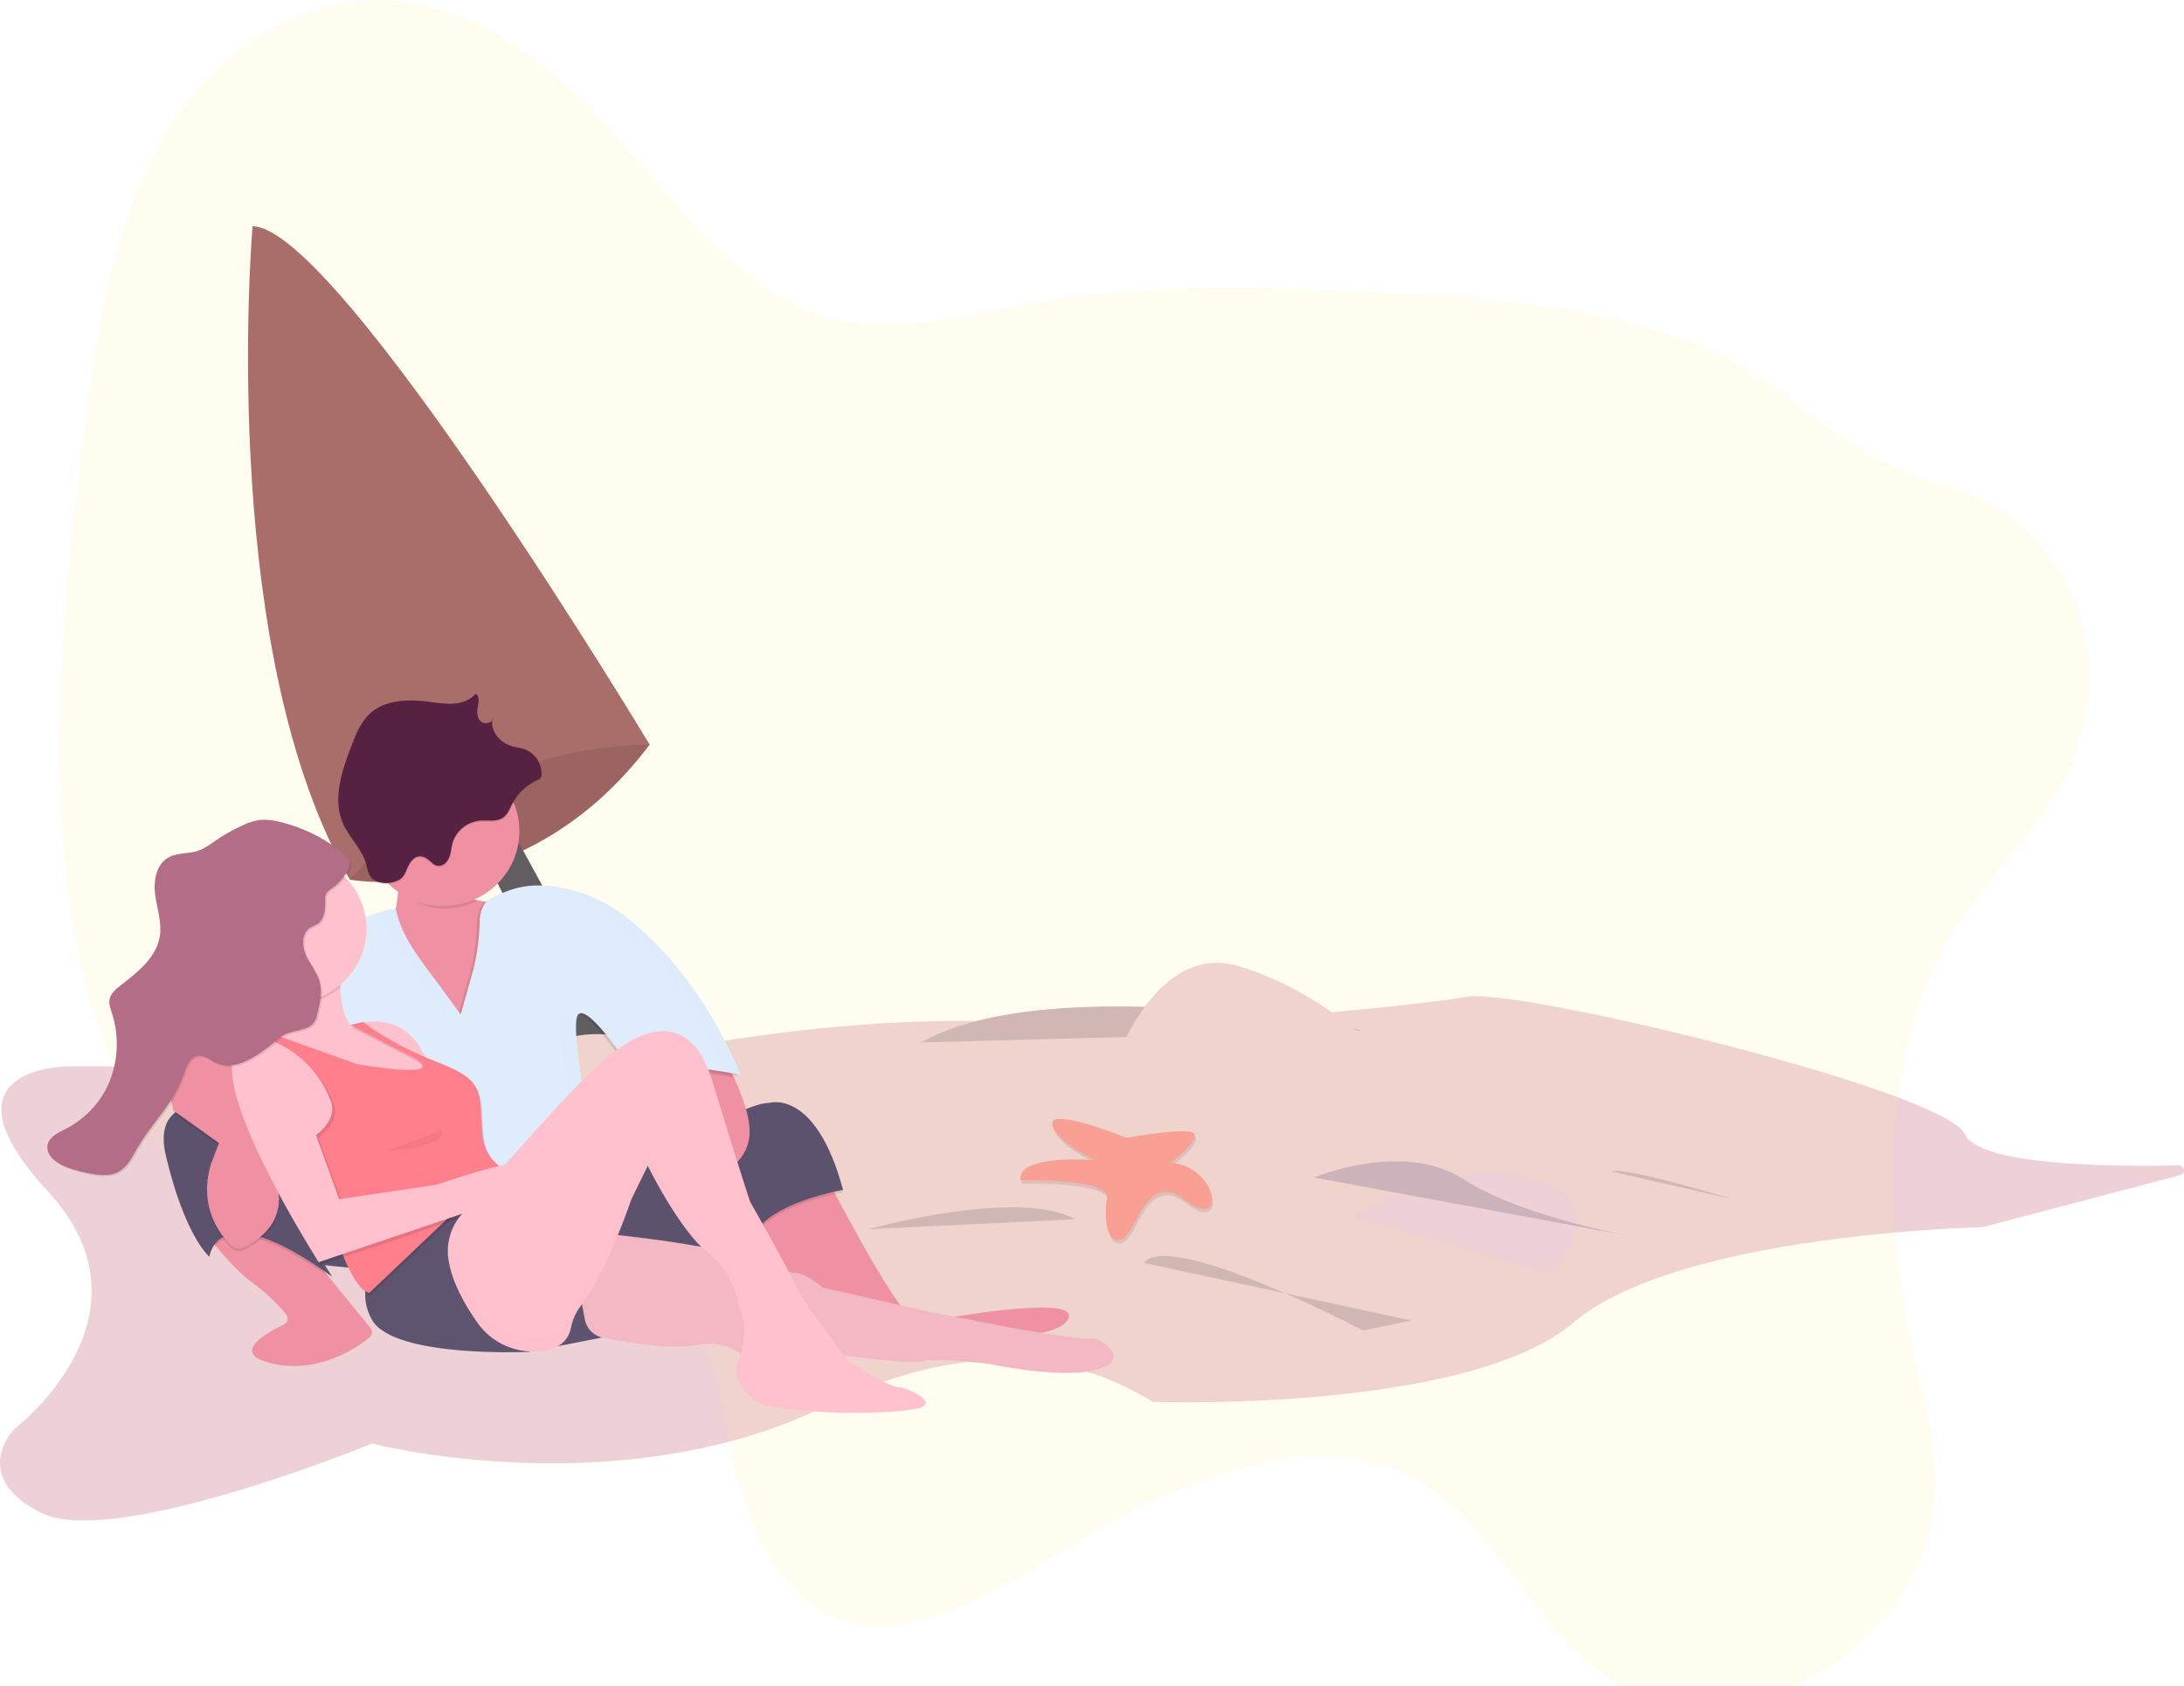 <svg width="114" height="88" viewBox="0 0 114 88" fill="none" xmlns="http://www.w3.org/2000/svg">
<path d="M18.259 45.917C18.259 45.917 27.353 47.576 33.91 38.868C33.91 38.868 28.411 33.582 24.604 34.722C20.797 35.862 18.259 42.6 18.259 42.6V45.917Z" fill="#A0616A"/>
<path opacity="0.1" d="M18.259 45.917C18.259 45.917 27.353 47.576 33.91 38.868C33.91 38.868 28.411 33.582 24.604 34.722C20.797 35.862 18.259 42.6 18.259 42.6V45.917Z" fill="black"/>
<path d="M22.383 38.868L31.689 57.631L33.91 56.491L24.287 38.868H22.383Z" fill="#504F60"/>
<path d="M33.91 38.868C32.225 38.885 30.548 39.104 28.916 39.52C26.666 40.103 24.526 41.037 22.58 42.288C19.766 44.085 18.259 45.917 18.259 45.917C11.549 34.357 13.049 13.503 13.175 11.91V11.909C13.177 11.884 13.178 11.863 13.179 11.848C13.181 11.825 13.183 11.813 13.183 11.813C17.624 11.813 33.91 38.868 33.91 38.868Z" fill="#A0616A"/>
<path d="M113.803 61.341L103.495 64.058C103.495 64.058 87.632 64.369 82.133 69.034C76.634 73.698 60.666 73.18 60.242 73.18C59.819 73.18 53.897 68.101 43.111 73.387C32.324 78.674 19.422 75.357 19.422 75.357C19.422 75.357 5.991 80.851 2.184 78.985C-1.623 77.119 0.704 74.631 0.704 74.631C0.704 74.631 8.529 68.723 2.502 62.192C-3.526 55.661 3.559 55.661 3.559 55.661H23.947C25.611 55.676 27.253 55.289 28.728 54.535C30.321 53.7 32.195 53.967 33.449 54.318C34.533 54.62 35.673 54.68 36.784 54.494C47.018 52.793 53.548 53.28 56.262 53.651C57.391 53.805 58.535 53.832 59.67 53.733C63.129 53.438 70.305 52.811 74.202 52.357C75.274 52.232 76.098 52.121 76.528 52.033C77.734 51.787 83.426 52.874 89.183 54.328C95.545 55.934 101.988 57.989 102.544 59.186C103.309 60.836 110.057 60.912 113.728 60.828C113.793 60.827 113.856 60.849 113.906 60.89C113.955 60.931 113.988 60.989 113.997 61.052C114.006 61.115 113.992 61.179 113.956 61.232C113.92 61.286 113.866 61.324 113.803 61.341Z" fill="#EED1D7"/>
<path d="M73.673 68.93L71.135 69.448C71.135 69.448 61.089 64.162 59.714 65.924" fill="#CCB2BB"/>
<path d="M71.135 53.795C71.135 53.795 54.849 50.582 48.081 54.417L71.135 53.795Z" fill="#CCB2BB"/>
<path opacity="0.1" d="M58.882 59.57C58.882 59.57 54.81 57.939 54.988 58.871C55.166 59.803 57.247 60.735 57.247 60.735C57.247 60.735 53.145 60.386 53.324 61.784C53.324 61.784 58.02 61.668 57.841 62.716C57.663 63.765 57.841 65.163 58.614 64.872C59.387 64.581 59.862 61.202 61.943 62.833C64.023 64.464 63.726 61.143 61.17 60.852C61.17 60.852 62.537 59.861 62.418 59.395C62.299 58.929 58.882 59.57 58.882 59.57Z" fill="black"/>
<path d="M58.822 59.395C58.822 59.395 54.75 57.764 54.929 58.696C55.107 59.628 57.187 60.561 57.187 60.561C57.187 60.561 53.086 60.211 53.264 61.609C53.264 61.609 57.96 61.493 57.782 62.542C57.603 63.59 57.782 64.989 58.554 64.697C59.327 64.406 59.803 61.027 61.883 62.658C63.964 64.29 63.666 60.968 61.111 60.677C61.111 60.677 62.478 59.687 62.359 59.221C62.24 58.754 58.822 59.395 58.822 59.395Z" fill="#F89898"/>
<path d="M90.488 62.607C90.488 62.607 84.671 60.844 84.143 61.156L90.488 62.607Z" fill="#CCB2BB"/>
<path d="M45.331 64.162C45.331 64.162 53.157 61.985 56.118 63.643L45.331 64.162Z" fill="#CCB2BB"/>
<path d="M58.286 55.299C58.286 55.299 60.401 49.183 64.631 50.427C68.861 51.67 72.034 54.884 72.034 54.884L58.286 55.921V55.299Z" fill="#EED1D7"/>
<path d="M12.284 62.14C12.284 62.14 15.562 63.488 21.061 62.969C26.56 62.451 30.896 65.665 30.896 65.665" fill="#CCB2BB"/>
<path opacity="0.1" d="M101.924 48.676C97.778 55.449 98.436 64.609 100.14 71.816C100.711 74.229 101.371 76.776 100.829 79.49C100.165 82.808 97.856 85.435 95.531 86.947C91.294 89.704 86.492 89.683 83.029 86.892C80.036 84.48 78.096 80.238 75.038 77.958C69.92 74.142 62.818 76.572 56.628 80.263C52.249 82.874 47.425 86.175 43.428 84.384C40.616 83.124 38.895 79.496 38.117 75.535C37.741 73.623 37.526 71.533 36.631 70.082C36.099 69.22 35.36 68.648 34.593 68.181C27.594 63.917 18.015 67.658 11.273 62.817C6.719 59.547 4.187 52.717 3.413 45.391C2.639 38.064 3.433 30.206 4.405 22.467C5.096 16.968 6.014 11.077 8.887 6.576C11.926 1.815 16.656 -0.349 20.741 0.046C24.827 0.44 28.348 3.055 31.372 6.258C35.152 10.26 38.543 15.388 43.48 16.637C46.843 17.488 50.538 16.417 54.127 15.793C60.127 14.751 66.028 14.963 71.887 15.262C77.496 15.548 83.138 15.92 88.345 17.881C92.03 19.269 94.836 22.213 98.268 24.108C100.505 25.344 103.043 25.475 105.122 27.133C107.682 29.176 109.874 32.976 108.784 37.823C107.748 42.431 104.124 45.082 101.924 48.676Z" fill="#FFDF6C"/>
<g opacity="0.05">
<path opacity="0.05" d="M25.599 37.29C25.625 37.247 25.637 37.197 25.633 37.147C25.618 37.194 25.606 37.242 25.599 37.29Z" fill="url(#paint0_linear)"/>
</g>
<g opacity="0.05">
<path opacity="0.05" d="M25.599 37.219C25.625 37.176 25.637 37.126 25.633 37.076C25.618 37.122 25.606 37.17 25.599 37.219Z" fill="url(#paint1_linear)"/>
</g>
<g opacity="0.05">
<path opacity="0.05" d="M31.849 55.127C31.62 55.223 31.074 55.727 30.366 56.45C30.141 54.998 29.995 53.689 30.089 53.145C30.097 53.063 30.126 52.985 30.173 52.917C30.598 52.889 31.461 53.931 32.151 54.872C31.96 55.022 31.849 55.127 31.849 55.127Z" fill="url(#paint2_linear)"/>
</g>
<path d="M43.15 61.482C43.15 61.482 46.856 68.678 47.783 68.957C48.709 69.237 49.351 68.818 49.351 68.818C49.351 68.818 57.049 67.42 55.623 69.027C54.198 70.634 41.724 69.656 41.724 69.656L38.588 62.739L43.15 61.482Z" fill="#EF91A3"/>
<path opacity="0.1" d="M32.529 61.621C32.529 61.621 38.517 57.709 40.156 57.709C40.156 57.709 42.58 56.94 44.005 62.25C44.005 62.25 39.087 63.089 39.158 65.394L38.232 63.438L34.24 67.77L29.393 64.556L32.529 61.621Z" fill="black"/>
<path d="M32.529 61.482C32.529 61.482 38.517 57.569 40.156 57.569C40.156 57.569 42.58 56.8 44.005 62.11C44.005 62.11 39.087 62.949 39.158 65.254L38.232 63.298L34.24 67.63L29.393 64.416L32.529 61.482Z" fill="#5D526E"/>
<path d="M39.087 59.525C38.731 61.202 36.877 61.482 36.877 61.482L34.24 59.875C34.24 59.875 33.868 57.468 33.554 56.001C33.433 55.437 33.321 55.011 33.242 54.914C32.957 54.565 37.448 54.635 37.448 54.635C37.763 55.157 38.05 55.695 38.307 56.246C38.796 57.295 39.277 58.63 39.087 59.525Z" fill="#EF91A3"/>
<path d="M27.683 46.879L26.186 53.866L22.55 52.958C22.55 52.958 19.201 50.373 20.198 48.766C20.525 48.24 20.691 47.476 20.767 46.686C20.923 45.057 20.697 43.316 20.697 43.316C20.697 43.316 24.689 42.268 23.905 45.133C23.583 46.309 24.162 46.814 24.957 47C26.098 47.268 27.683 46.879 27.683 46.879Z" fill="#EF91A3"/>
<path opacity="0.1" d="M24.957 47C24.39 47.289 23.76 47.439 23.121 47.438C22.241 47.438 21.393 46.898 20.733 46.425C20.824 45.39 20.812 44.349 20.697 43.316C20.697 43.316 24.689 42.268 23.905 45.133C23.583 46.309 24.162 46.814 24.957 47Z" fill="black"/>
<path d="M23.121 47.298C25.325 47.298 27.112 45.547 27.112 43.386C27.112 41.225 25.325 39.473 23.121 39.473C20.916 39.473 19.129 41.225 19.129 43.386C19.129 45.547 20.916 47.298 23.121 47.298Z" fill="#EF91A3"/>
<path opacity="0.1" d="M22.822 51.548L23.905 53.028L24.521 50.839C24.759 49.963 24.884 49.062 24.894 48.156C24.899 47.772 25.027 47.398 25.259 47.089C26.37 46.495 27.195 46.181 28.594 46.322C29.981 46.471 31.299 46.994 32.4 47.834C36.56 50.966 38.517 56.172 38.517 56.172C38.517 56.172 32.815 55.054 33.1 56.311C33.1 56.311 30.605 52.399 30.035 53.028C29.465 53.656 31.247 61.971 31.247 61.971L19.557 62.809L16.492 54.844L16.634 48.905C16.634 48.905 19.664 47.543 20.305 47.543C20.53 47.543 20.496 47.466 20.59 47.822C20.956 49.195 21.979 50.395 22.822 51.548Z" fill="black"/>
<path opacity="0.1" d="M38.307 56.246C37.316 56.071 34.507 55.623 33.554 56C33.433 55.437 33.321 55.011 33.242 54.914C32.957 54.565 37.448 54.635 37.448 54.635C37.763 55.157 38.05 55.695 38.307 56.246Z" fill="black"/>
<path d="M22.965 51.478L24.047 52.958L24.663 50.769C24.901 49.893 25.027 48.992 25.037 48.086C25.042 47.702 25.169 47.329 25.402 47.019C26.512 46.425 27.337 46.112 28.737 46.252C30.124 46.401 31.441 46.924 32.542 47.764C36.703 50.896 38.659 56.102 38.659 56.102C38.659 56.102 32.957 54.984 33.242 56.242C33.242 56.242 30.747 52.329 30.177 52.958C29.607 53.587 31.389 61.901 31.389 61.901L19.699 62.739L16.634 54.774L16.777 48.836C16.777 48.836 19.806 47.473 20.448 47.473C20.672 47.473 20.638 47.397 20.733 47.753C21.099 49.125 22.122 50.325 22.965 51.478Z" fill="#DFECFB"/>
<path opacity="0.1" d="M20.35 46.15C19.949 46.22 19.483 46.087 19.287 45.738C19.21 45.564 19.155 45.381 19.124 45.194C18.917 44.398 18.24 43.804 17.907 43.051C17.345 41.781 17.838 40.325 18.333 39.029C18.576 38.392 18.837 37.729 19.355 37.277C20.152 36.583 21.34 36.566 22.396 36.703C22.825 36.758 23.255 36.833 23.686 36.799C24.116 36.766 24.557 36.609 24.829 36.281C25.059 36.427 24.974 36.764 24.927 37.029C24.881 37.289 24.919 37.595 25.134 37.755C25.348 37.916 25.748 37.783 25.731 37.52C25.538 38.079 25.964 38.698 26.512 38.942C26.695 39.021 26.887 39.076 27.084 39.104C27.415 39.15 27.717 39.313 27.934 39.562C28.151 39.812 28.268 40.13 28.263 40.457L28.263 40.463C28.269 40.536 28.252 40.609 28.215 40.672C28.169 40.723 28.111 40.761 28.046 40.782C27.492 41.031 27.04 41.454 26.761 41.985C26.613 42.268 26.502 42.596 26.229 42.768C25.895 42.98 25.456 42.874 25.059 42.905C24.73 42.935 24.418 43.062 24.162 43.267C23.907 43.473 23.72 43.748 23.625 44.059C23.533 44.382 23.545 44.735 23.339 45.022C23.295 45.087 23.237 45.142 23.17 45.184C23.103 45.225 23.027 45.252 22.949 45.263C22.64 45.296 22.497 45.024 22.276 44.884C21.754 44.554 21.422 44.99 21.257 45.4C21.076 45.851 20.95 46.045 20.35 46.15Z" fill="black"/>
<path d="M20.35 46.08C19.949 46.15 19.483 46.018 19.287 45.668C19.21 45.494 19.155 45.312 19.124 45.125C18.917 44.329 18.24 43.734 17.907 42.981C17.345 41.711 17.838 40.255 18.333 38.959C18.576 38.322 18.837 37.659 19.355 37.207C20.152 36.513 21.34 36.496 22.396 36.633C22.825 36.688 23.255 36.763 23.686 36.729C24.116 36.696 24.557 36.539 24.829 36.211C25.059 36.357 24.974 36.695 24.927 36.959C24.881 37.219 24.919 37.525 25.134 37.685C25.348 37.846 25.748 37.714 25.731 37.45C25.538 38.009 25.964 38.628 26.512 38.872C26.695 38.951 26.887 39.006 27.084 39.034C27.415 39.081 27.717 39.243 27.934 39.493C28.151 39.742 28.268 40.06 28.263 40.387L28.263 40.393C28.269 40.466 28.252 40.539 28.215 40.602C28.169 40.653 28.111 40.691 28.046 40.713C27.492 40.961 27.04 41.384 26.761 41.915C26.613 42.198 26.502 42.526 26.229 42.698C25.895 42.91 25.456 42.805 25.059 42.835C24.73 42.865 24.418 42.992 24.162 43.197C23.907 43.403 23.72 43.678 23.625 43.989C23.533 44.312 23.545 44.665 23.339 44.953C23.295 45.017 23.237 45.073 23.17 45.114C23.103 45.156 23.027 45.183 22.949 45.194C22.64 45.226 22.497 44.955 22.276 44.814C21.754 44.485 21.422 44.92 21.257 45.33C21.076 45.781 20.95 45.975 20.35 46.08Z" fill="#572142"/>
<g opacity="0.05">
<path opacity="0.05" d="M31.687 47.694C35.535 50.591 37.498 55.261 37.771 55.946C38.302 56.032 38.659 56.102 38.659 56.102C38.659 56.102 36.703 50.896 32.542 47.764C31.441 46.924 30.124 46.401 28.737 46.252C28.543 46.233 28.36 46.223 28.186 46.221C29.462 46.411 30.667 46.918 31.687 47.694Z" fill="black"/>
<path opacity="0.05" d="M19.878 47.683C20.243 49.055 21.266 50.255 22.11 51.408L23.192 52.888L23.416 52.094L22.965 51.478C22.122 50.325 21.099 49.125 20.733 47.753C20.638 47.397 20.672 47.473 20.448 47.473C20.246 47.492 20.047 47.535 19.857 47.603C19.863 47.627 19.87 47.653 19.878 47.683Z" fill="black"/>
<path opacity="0.05" d="M32.863 55.669C33.094 56.01 33.242 56.242 33.242 56.242C33.118 55.693 34.133 55.596 35.317 55.662C34.388 55.565 33.424 55.524 32.863 55.669Z" fill="black"/>
<path opacity="0.05" d="M30.093 53.183C29.757 52.872 29.472 52.722 29.322 52.888C28.752 53.517 30.534 61.831 30.534 61.831L19.65 62.611L19.699 62.739L31.389 61.901C31.389 61.901 29.838 54.662 30.093 53.183Z" fill="black"/>
</g>
<path d="M19.292 69.816C18.61 70.369 16.674 71.695 14.282 71.193C11.899 70.692 13.898 69.572 14.812 69.136C14.86 69.113 14.903 69.079 14.936 69.038C14.97 68.996 14.993 68.948 15.005 68.897C15.016 68.845 15.016 68.792 15.004 68.741C14.992 68.689 14.968 68.641 14.934 68.6C14.41 67.973 13.808 67.412 13.142 66.931C12.561 66.512 11.862 65.757 11.253 65.033V65.032C10.933 64.653 10.639 64.283 10.4 63.972C10.355 63.913 10.33 63.843 10.328 63.769C10.326 63.696 10.347 63.624 10.389 63.563C10.431 63.503 10.491 63.457 10.561 63.431C10.631 63.406 10.708 63.403 10.78 63.422L15.453 64.665C15.526 64.685 15.591 64.727 15.638 64.785L17.174 66.666L19.344 69.326C19.403 69.398 19.431 69.49 19.421 69.581C19.411 69.673 19.365 69.757 19.292 69.816Z" fill="#EF91A3"/>
<path opacity="0.1" d="M17.174 66.666C13.274 63.879 11.803 64.377 11.253 65.032C10.933 64.653 10.639 64.283 10.4 63.972C10.355 63.913 10.33 63.843 10.328 63.769C10.326 63.696 10.347 63.624 10.389 63.563C10.431 63.503 10.491 63.457 10.561 63.431C10.631 63.406 10.708 63.403 10.78 63.422L15.453 64.665C15.526 64.685 15.591 64.727 15.638 64.785L17.174 66.666Z" fill="black"/>
<path d="M13.926 58.058C13.926 58.058 7.653 56.032 8.651 60.294C9.649 64.556 10.932 65.604 10.932 65.604C10.932 65.604 11.289 62.25 17.347 66.652L15.209 63.298L17.704 60.224L13.926 58.058Z" fill="#5D526E"/>
<path opacity="0.1" d="M12.429 54.215C12.429 54.215 11.859 57.15 13.926 60.713C15.565 63.538 13.62 64.826 12.743 65.238C12.628 65.292 12.499 65.31 12.373 65.29C12.248 65.269 12.132 65.211 12.041 65.123C11.463 64.563 10.356 63.143 11.004 60.923L11.431 59.805L9.079 58.128C9.079 58.128 8.443 55.814 8.725 55.294C9.008 54.774 11.289 53.377 11.289 53.377L12.429 54.215Z" fill="black"/>
<path d="M12.429 54.076C12.429 54.076 11.859 57.01 13.926 60.573C15.565 63.398 13.62 64.686 12.743 65.099C12.628 65.153 12.499 65.171 12.373 65.15C12.248 65.129 12.132 65.071 12.041 64.983C11.463 64.423 10.356 63.003 11.004 60.783L11.431 59.665L9.079 57.988C9.079 57.988 8.443 55.675 8.725 55.155C9.008 54.635 11.289 53.237 11.289 53.237L12.429 54.076Z" fill="#EF91A3"/>
<path d="M17.632 48.486C17.632 48.486 12.5 51.351 10.362 53.237C8.224 55.124 8.651 55.752 8.651 55.752C8.651 55.752 10.718 51.98 12.5 55.263C12.5 55.263 17.49 51.7 18.844 53.237C20.198 54.774 17.632 48.486 17.632 48.486Z" fill="#DFECFB"/>
<path d="M15.708 64.975L19.985 64.136L19.485 66.302L16.386 65.986L15.708 64.975Z" fill="#5D526E"/>
<path d="M23.121 55.752L22.978 57.289L17.846 56.451L16.278 55.473L13.926 54.635C14.203 53.885 14.247 53.072 14.051 52.298C13.962 51.965 13.824 51.645 13.641 51.351C12.643 49.744 17.846 50.443 17.846 50.443C17.79 50.805 17.764 51.171 17.768 51.537C17.779 52.705 18.116 54.35 19.985 54.076L21.553 54.984L23.121 55.752Z" fill="#FFC1CD"/>
<path d="M18.06 53.587C18.06 53.587 20.697 52.469 21.98 54.774C23.263 57.08 23.834 56.94 23.834 56.94L21.268 55.333L18.06 53.587Z" fill="#FFC1CD"/>
<path d="M20.27 65.254C20.27 65.254 18.274 66.861 19.414 68.888C20.555 70.914 27.683 70.564 27.683 70.564C27.683 70.564 23.158 68.898 24.28 63.303C24.28 63.303 21.054 64.206 20.27 65.254Z" fill="#5F5470"/>
<path d="M29.75 67.63L29.037 70.285L31.532 69.796C31.532 69.796 30.462 67.56 30.605 66.931C30.747 66.302 29.75 67.63 29.75 67.63Z" fill="#5F5470"/>
<path d="M31.745 64.416C31.745 64.416 38.232 65.045 40.014 66.023L41.368 66.442C41.368 66.442 41.867 66.302 42.936 67.211L48.496 68.468L52.772 69.307C52.772 69.307 56.693 70.005 56.978 69.866C57.263 69.726 59.187 70.914 57.334 71.473C55.481 72.032 51.632 71.193 51.632 71.193C51.632 71.193 48.781 70.844 48.139 71.053C47.498 71.263 43.15 70.634 43.15 70.634L38.873 70.914C38.873 70.914 38.16 69.866 36.307 70.215C34.985 70.464 32.682 70.073 31.472 69.829C31.238 69.781 31.023 69.667 30.855 69.5C30.688 69.332 30.575 69.12 30.531 68.889L30.106 66.652L31.745 64.416Z" fill="#FFC1CD"/>
<path opacity="0.05" d="M31.745 64.416C31.745 64.416 38.232 65.045 40.014 66.023L41.368 66.442C41.368 66.442 41.867 66.302 42.936 67.211L48.496 68.468L52.772 69.307C52.772 69.307 56.693 70.005 56.978 69.866C57.263 69.726 59.187 70.914 57.334 71.473C55.481 72.032 51.632 71.193 51.632 71.193C51.632 71.193 48.781 70.844 48.139 71.053C47.498 71.263 43.15 70.634 43.15 70.634L38.873 70.914C38.873 70.914 38.16 69.866 36.307 70.215C34.985 70.464 32.682 70.073 31.472 69.829C31.238 69.781 31.023 69.667 30.855 69.5C30.688 69.332 30.575 69.12 30.531 68.889L30.106 66.652L31.745 64.416Z" fill="black"/>
<path opacity="0.1" d="M17.768 51.537C17.264 51.962 16.659 52.254 16.009 52.387C15.359 52.52 14.685 52.49 14.051 52.298C13.962 51.965 13.824 51.645 13.641 51.351C12.643 49.744 17.846 50.443 17.846 50.443C17.79 50.805 17.764 51.171 17.768 51.537Z" fill="black"/>
<path d="M15.209 52.329C17.374 52.329 19.129 50.608 19.129 48.486C19.129 46.364 17.374 44.644 15.209 44.644C13.044 44.644 11.289 46.364 11.289 48.486C11.289 50.608 13.044 52.329 15.209 52.329Z" fill="#FFC1CD"/>
<path opacity="0.1" d="M13.569 54.145C13.569 54.145 16.563 55.752 16.706 56.8C16.848 57.849 16.278 59.106 16.278 59.106C16.278 59.106 17.632 67.071 19.343 67.63L23.905 63.298L27.754 61.621C27.754 61.621 25.473 61.482 25.259 59.386C25.045 57.289 25.544 56.591 22.978 55.613C20.412 54.635 19.022 53.482 19.022 53.482L18.36 53.646L21.767 55.403C21.767 55.403 23.691 56.521 18.701 55.683L13.997 54.006L13.569 54.145Z" fill="black"/>
<path d="M13.498 54.006C13.498 54.006 16.492 55.613 16.634 56.661C16.777 57.709 16.207 58.966 16.207 58.966C16.207 58.966 17.561 66.931 19.272 67.49L23.834 63.158L27.683 61.482C27.683 61.482 25.402 61.342 25.188 59.246C24.974 57.15 25.473 56.451 22.907 55.473C20.341 54.495 18.951 53.342 18.951 53.342L18.288 53.506L21.695 55.264C21.695 55.264 23.62 56.381 18.63 55.543L13.926 53.866L13.498 54.006Z" fill="#FF808C"/>
<path opacity="0.1" d="M14.567 54.565C14.567 54.565 11.645 53.517 12.358 56.87C13.071 60.224 16.777 66.023 16.777 66.023L25.473 63.089C25.473 63.089 28.181 61.062 27.469 60.853C26.756 60.643 22.978 61.971 22.978 61.971L17.846 62.739L16.634 59.386C16.634 59.386 17.775 58.617 17.419 57.639C17.415 57.629 17.411 57.619 17.408 57.609C16.924 56.307 15.948 55.237 14.682 54.621L14.567 54.565Z" fill="black"/>
<path d="M14.425 54.425C14.425 54.425 11.502 53.377 12.215 56.731C12.928 60.084 16.634 65.883 16.634 65.883L25.33 62.949C25.33 62.949 28.039 60.923 27.326 60.713C26.613 60.503 22.836 61.831 22.836 61.831L17.704 62.599L16.492 59.246C16.492 59.246 17.632 58.477 17.276 57.499C17.272 57.489 17.269 57.48 17.265 57.47C16.781 56.168 15.805 55.098 14.539 54.481L14.425 54.425Z" fill="#FFC1CD"/>
<path opacity="0.1" d="M14.697 42.975C14.359 42.88 14.006 42.844 13.655 42.868C13.324 42.916 13.003 43.016 12.706 43.165C12.227 43.385 11.768 43.644 11.335 43.942C11.044 44.142 10.758 44.362 10.422 44.476C9.918 44.647 9.335 44.568 8.871 44.825C8.22 45.185 8.075 46.05 8.171 46.776C8.267 47.503 8.53 48.227 8.413 48.95C8.238 50.033 7.28 50.802 6.4 51.479C6.123 51.692 5.825 51.942 5.783 52.285C5.756 52.499 5.836 52.71 5.903 52.916C6.275 54.043 6.255 55.258 5.848 56.373C5.433 57.487 4.613 58.412 3.546 58.972C3.142 59.179 2.651 59.391 2.556 59.828C2.436 60.384 3.046 60.814 3.59 61.011C4.033 61.172 4.492 61.289 4.959 61.362C5.369 61.425 5.808 61.45 6.183 61.274C6.619 61.068 6.885 60.633 7.116 60.216C8.013 58.592 9.115 57.796 9.695 56.04C9.82 55.661 10.02 55.21 10.425 55.172C10.678 55.148 10.906 55.304 11.121 55.437C12.158 56.078 13.248 55.36 14.213 54.619C14.437 54.448 14.628 54.233 14.877 54.099C15.405 53.815 16.174 53.896 16.491 53.394C16.564 53.261 16.616 53.118 16.643 52.969C16.772 52.423 16.902 51.849 16.752 51.308C16.613 50.807 16.251 50.397 16.038 49.922C15.825 49.447 15.813 48.797 16.248 48.502C16.379 48.414 16.536 48.368 16.665 48.277C17.039 48.011 17.047 47.479 17.045 47.025C17.036 46.913 17.055 46.801 17.102 46.698C17.171 46.6 17.261 46.519 17.366 46.461C17.782 46.181 18.106 45.789 18.298 45.333C18.487 44.833 18.003 44.607 17.617 44.327C16.744 43.692 15.752 43.233 14.697 42.975Z" fill="black"/>
<path d="M14.626 42.906C14.288 42.81 13.935 42.774 13.583 42.799C13.253 42.846 12.932 42.946 12.634 43.096C12.155 43.315 11.697 43.574 11.264 43.872C10.972 44.072 10.687 44.292 10.351 44.406C9.847 44.577 9.264 44.498 8.8 44.755C8.149 45.115 8.004 45.98 8.1 46.706C8.196 47.433 8.459 48.157 8.342 48.88C8.167 49.963 7.209 50.733 6.329 51.409C6.052 51.622 5.754 51.872 5.711 52.215C5.685 52.429 5.765 52.641 5.832 52.846C6.203 53.973 6.184 55.188 5.777 56.303C5.361 57.417 4.542 58.342 3.475 58.902C3.071 59.109 2.58 59.321 2.485 59.758C2.365 60.314 2.975 60.744 3.519 60.941C3.962 61.102 4.421 61.219 4.887 61.292C5.298 61.355 5.737 61.38 6.112 61.204C6.548 60.998 6.814 60.563 7.044 60.146C7.942 58.522 9.043 57.726 9.624 55.97C9.749 55.591 9.949 55.14 10.353 55.102C10.606 55.078 10.835 55.234 11.05 55.367C12.087 56.008 13.177 55.29 14.142 54.549C14.365 54.378 14.556 54.163 14.805 54.029C15.334 53.745 16.103 53.826 16.42 53.324C16.493 53.191 16.544 53.048 16.571 52.9C16.701 52.353 16.831 51.78 16.681 51.238C16.542 50.737 16.18 50.327 15.967 49.852C15.754 49.377 15.741 48.727 16.177 48.432C16.308 48.344 16.465 48.298 16.593 48.207C16.968 47.941 16.976 47.409 16.974 46.956C16.965 46.843 16.984 46.731 17.031 46.628C17.1 46.531 17.19 46.449 17.295 46.391C17.711 46.111 18.034 45.719 18.227 45.263C18.415 44.763 17.932 44.537 17.545 44.257C16.672 43.622 15.68 43.163 14.626 42.906Z" fill="#B46D86"/>
<path d="M47.819 73.534C45.883 73.934 40.237 73.764 39.408 73.115C38.139 72.12 38.451 71.236 38.535 71.053H38.517C38.517 71.053 39.23 69.377 38.517 68.119C38.517 68.119 38.446 66.582 36.949 65.394C35.452 64.206 33.812 60.853 33.812 60.853L32.957 62.599C32.957 62.599 31.671 66.434 30.338 68.137C30.071 68.475 29.889 68.87 29.807 69.289C29.719 69.751 29.414 70.333 28.467 70.495L28.417 70.503C27.754 70.612 27.073 70.532 26.454 70.275C25.835 70.017 25.304 69.592 24.923 69.049C24.285 68.149 23.562 66.899 23.399 65.682C23.345 65.272 23.38 64.856 23.501 64.461C23.621 64.065 23.825 63.699 24.098 63.385L24.106 63.376C25.641 61.598 30.964 55.481 31.817 55.124C31.817 55.124 35.666 51.491 37.163 56.381C38.659 61.272 39.158 62.739 39.158 62.739C39.158 62.739 40.948 65.873 41.439 66.931C41.947 68.025 44.058 70.754 44.273 71.03C44.468 71.162 46.355 72.416 46.963 72.416C47.232 72.416 49.213 73.245 47.819 73.534Z" fill="#FFC1CD"/>
<g opacity="0.05">
<path opacity="0.05" d="M38.809 69.103C38.869 68.561 38.836 67.914 38.517 67.35C38.517 67.35 38.446 65.813 36.949 64.626C35.452 63.438 33.812 60.084 33.812 60.084L32.957 61.831C32.957 61.831 31.671 65.666 30.338 67.369C30.071 67.706 29.889 68.101 29.807 68.521C29.719 68.983 29.414 69.565 28.467 69.726L28.417 69.734C27.754 69.843 27.073 69.764 26.454 69.507C25.835 69.249 25.304 68.824 24.923 68.28C24.292 67.39 23.579 66.158 23.405 64.954C23.366 65.218 23.363 65.487 23.399 65.752C23.562 66.969 24.285 68.219 24.923 69.119C25.304 69.662 25.835 70.087 26.454 70.345C27.073 70.602 27.754 70.681 28.417 70.573L28.467 70.564C29.414 70.403 29.719 69.821 29.807 69.359C29.889 68.94 30.071 68.545 30.338 68.207C31.671 66.504 32.957 62.669 32.957 62.669L33.812 60.923C33.812 60.923 35.452 64.276 36.949 65.464C38.446 66.652 38.517 68.189 38.517 68.189C38.673 68.472 38.772 68.783 38.809 69.103Z" fill="black"/>
</g>
<path opacity="0.05" d="M20.234 60.049C20.234 60.049 23.299 59.979 23.085 59.001L20.234 60.049Z" fill="black"/>
<path d="M70.501 63.54C70.501 63.54 75.259 60.326 79.912 61.466C84.566 62.607 81.076 66.546 81.076 66.546L70.501 63.54Z" fill="#EED1D7"/>
<path d="M68.597 61.466C68.597 61.466 73.25 59.497 76.423 61.57C79.595 63.643 85.94 64.68 85.94 64.68" fill="#CCB2BB"/>
<defs>
<linearGradient id="paint0_linear" x1="25.616" y1="37.29" x2="25.616" y2="37.147" gradientUnits="userSpaceOnUse">
<stop stop-color="#808080" stop-opacity="0.25"/>
<stop offset="0.535" stop-color="#808080" stop-opacity="0.12"/>
<stop offset="1" stop-color="#808080" stop-opacity="0.1"/>
</linearGradient>
<linearGradient id="paint1_linear" x1="36.258" y1="91.381" x2="36.258" y2="91.185" gradientUnits="userSpaceOnUse">
<stop stop-color="#808080" stop-opacity="0.25"/>
<stop offset="0.535" stop-color="#808080" stop-opacity="0.12"/>
<stop offset="1" stop-color="#808080" stop-opacity="0.1"/>
</linearGradient>
<linearGradient id="paint2_linear" x1="772.606" y1="2050.47" x2="772.606" y2="1930.01" gradientUnits="userSpaceOnUse">
<stop stop-color="#808080" stop-opacity="0.25"/>
<stop offset="0.535" stop-color="#808080" stop-opacity="0.12"/>
<stop offset="1" stop-color="#808080" stop-opacity="0.1"/>
</linearGradient>
</defs>
</svg>
